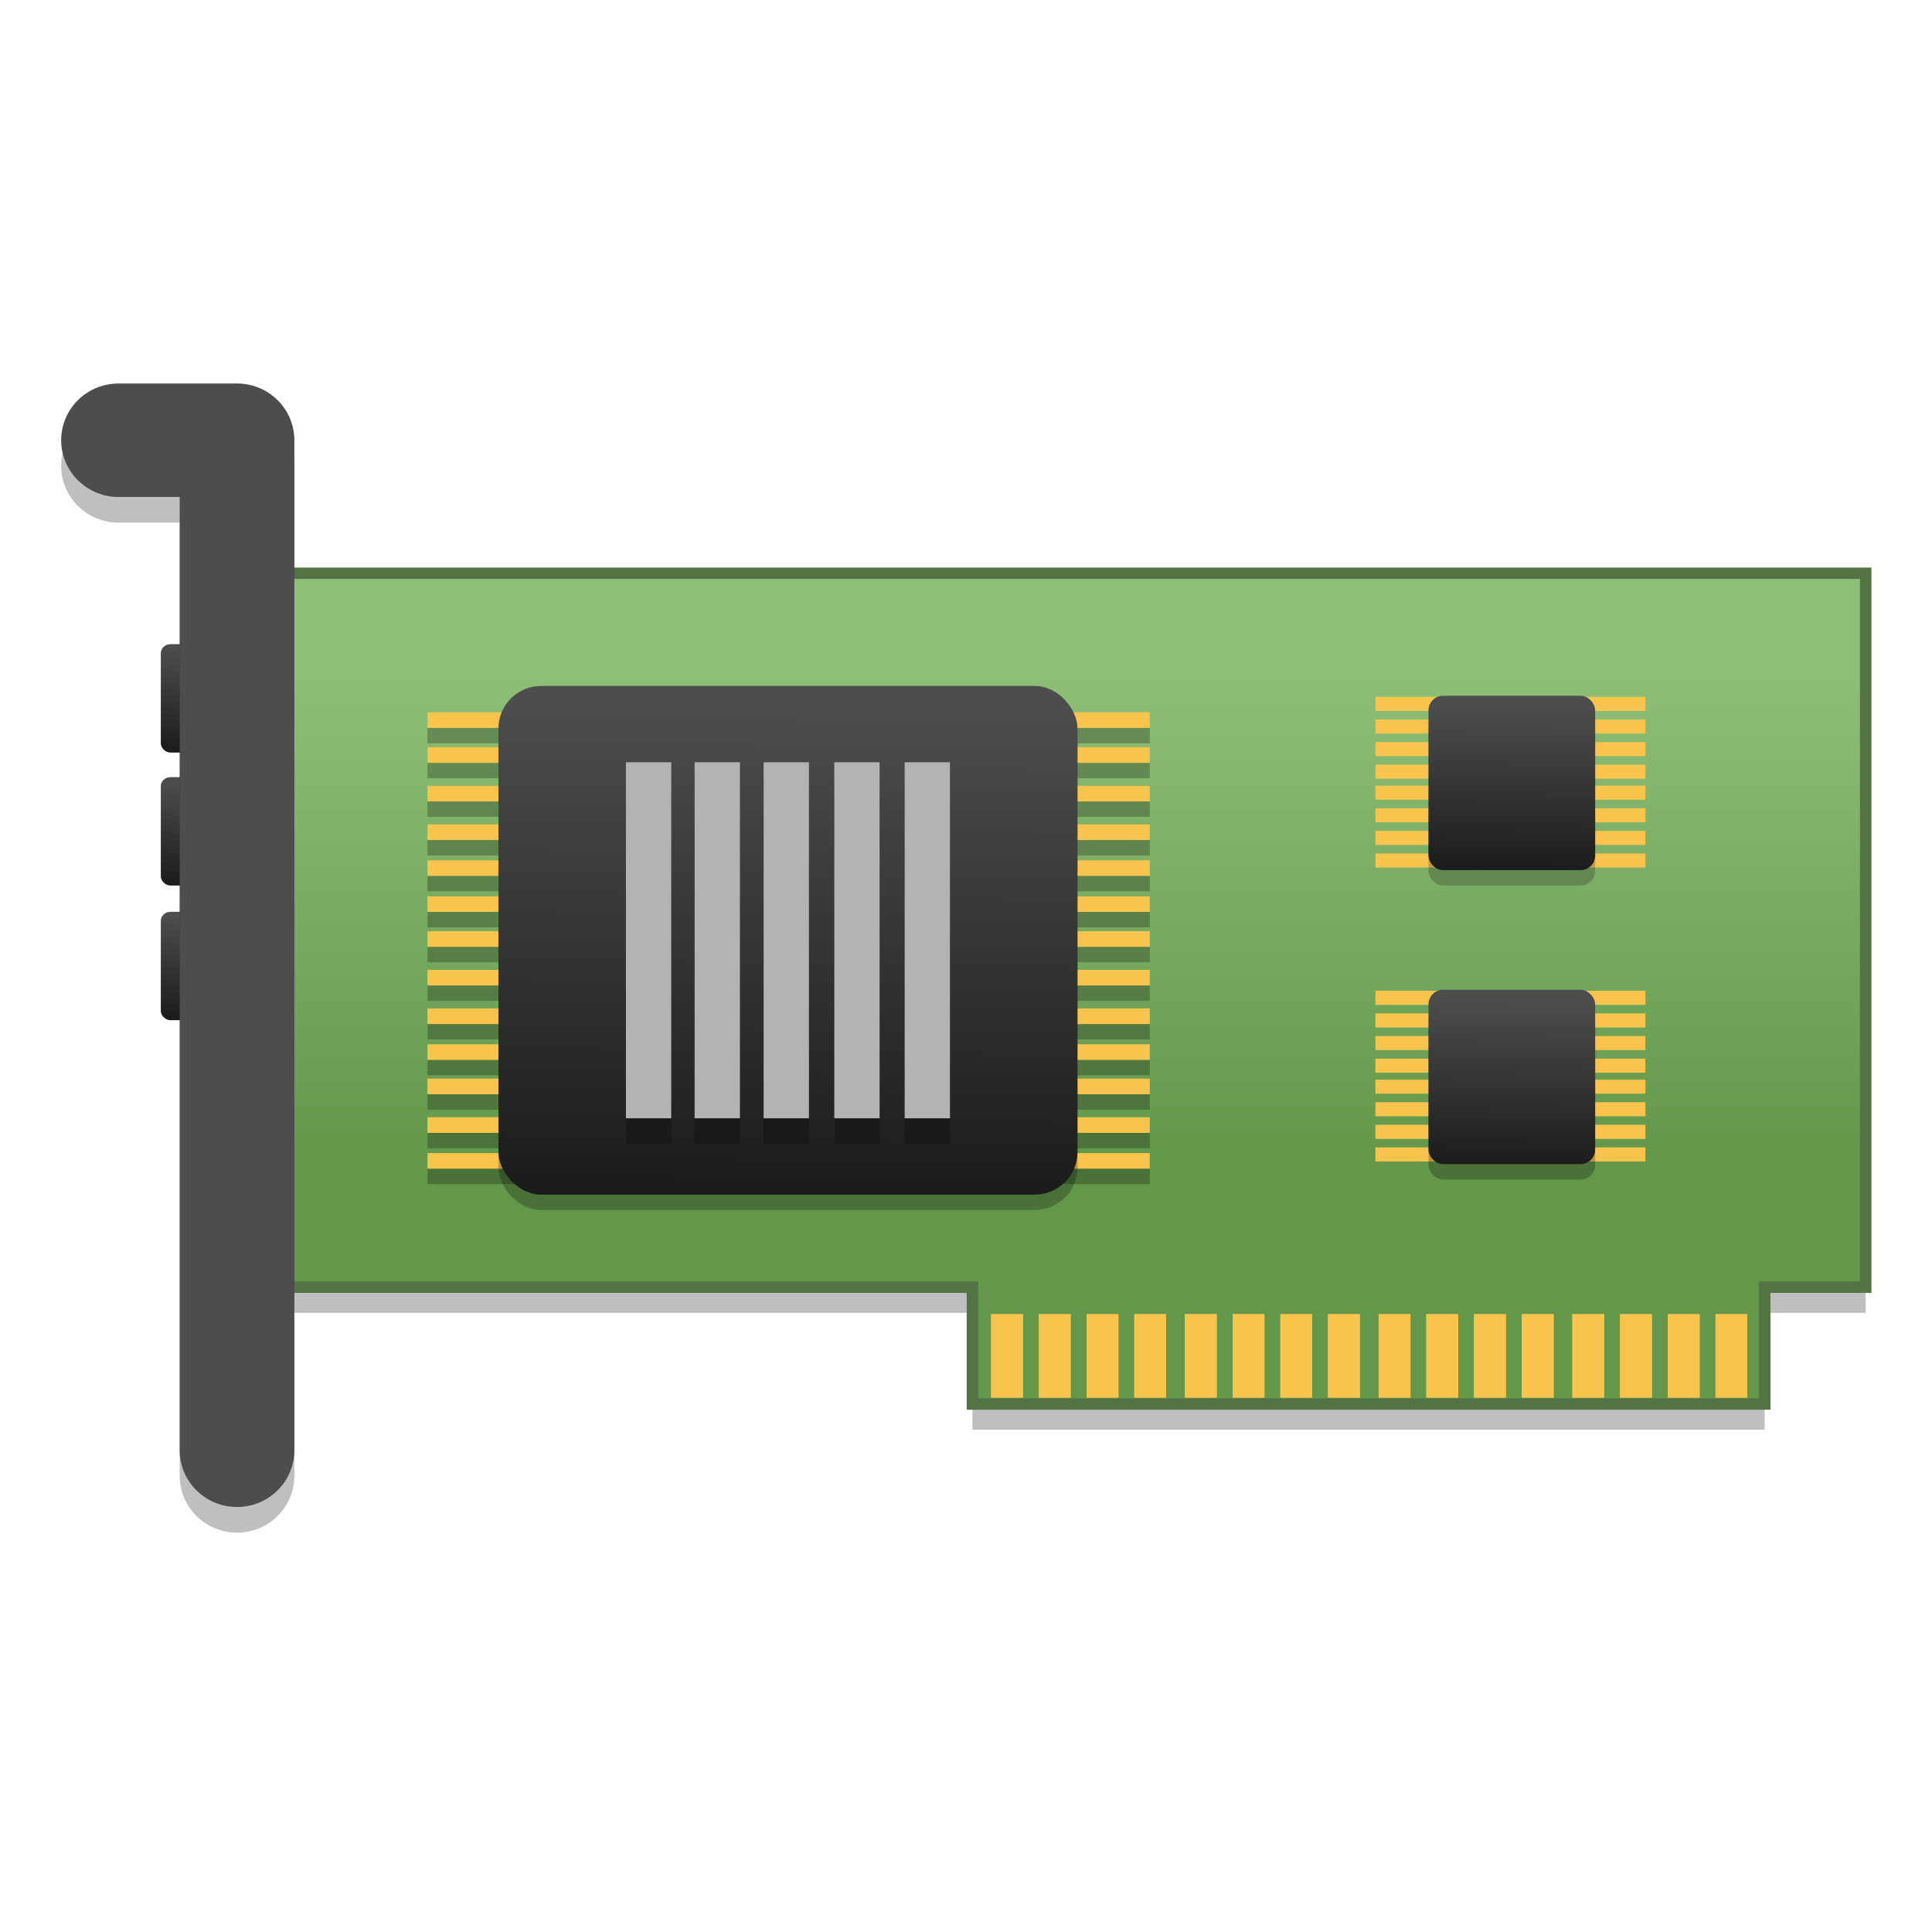 <?xml version="1.0" encoding="UTF-8" standalone="no"?>
<!-- Created with Inkscape (http://www.inkscape.org/) -->

<svg
   xmlns:osb="http://www.openswatchbook.org/uri/2009/osb"
   xmlns:dc="http://purl.org/dc/elements/1.1/"
   xmlns:cc="http://creativecommons.org/ns#"
   xmlns:rdf="http://www.w3.org/1999/02/22-rdf-syntax-ns#"
   xmlns:svg="http://www.w3.org/2000/svg"
   xmlns="http://www.w3.org/2000/svg"
   xmlns:xlink="http://www.w3.org/1999/xlink"
   xmlns:sodipodi="http://sodipodi.sourceforge.net/DTD/sodipodi-0.dtd"
   xmlns:inkscape="http://www.inkscape.org/namespaces/inkscape"
   width="128"
   height="128"
   viewBox="0 0 33.867 33.867"
   version="1.1"
   id="svg4942"
   inkscape:version="0.92.2 5c3e80d, 2017-08-06"
   sodipodi:docname="network-card.svg">
  <defs
     id="defs4936">
    <linearGradient
       inkscape:collect="always"
       id="linearGradient927">
      <stop
         style="stop-color:#4d4d4d;stop-opacity:1"
         offset="0"
         id="stop923" />
      <stop
         style="stop-color:#1a1a1a;stop-opacity:1"
         offset="1"
         id="stop925" />
    </linearGradient>
    <linearGradient
       id="linearGradient6987"
       osb:paint="solid">
      <stop
         style="stop-color:#77d2fb;stop-opacity:1;"
         offset="0"
         id="stop6985" />
    </linearGradient>
    <linearGradient
       inkscape:collect="always"
       xlink:href="#linearGradient4251-0"
       id="linearGradient4639-3"
       x1="192.336"
       y1="228.055"
       x2="192.336"
       y2="198.889"
       gradientUnits="userSpaceOnUse"
       gradientTransform="matrix(0.362,0,0,0.341,-41.295,203.049)" />
    <linearGradient
       id="linearGradient4251-0"
       inkscape:collect="always">
      <stop
         id="stop4253-4"
         offset="0"
         style="stop-color:#63984b;stop-opacity:1" />
      <stop
         id="stop4255-2"
         offset="1"
         style="stop-color:#8dbf76;stop-opacity:1" />
    </linearGradient>
    <linearGradient
       inkscape:collect="always"
       xlink:href="#linearGradient927"
       id="linearGradient4649-8"
       x1="167.694"
       y1="196.79"
       x2="167.491"
       y2="206.75"
       gradientUnits="userSpaceOnUse"
       gradientTransform="matrix(0.372,0,0,0.354,-25.578,201.808)" />
    <linearGradient
       inkscape:collect="always"
       xlink:href="#linearGradient927"
       id="linearGradient5177-4"
       gradientUnits="userSpaceOnUse"
       gradientTransform="matrix(1.292,0,0,1.032,-194.537,68.364)"
       x1="167.694"
       y1="196.79"
       x2="167.491"
       y2="206.75" />
    <linearGradient
       inkscape:collect="always"
       xlink:href="#linearGradient927"
       id="linearGradient1045"
       gradientUnits="userSpaceOnUse"
       gradientTransform="matrix(0.372,0,0,0.354,-25.578,207.87)"
       x1="167.694"
       y1="196.79"
       x2="167.491"
       y2="206.75" />
    <linearGradient
       inkscape:collect="always"
       xlink:href="#linearGradient927"
       id="linearGradient1105"
       gradientUnits="userSpaceOnUse"
       gradientTransform="matrix(0.189,0,0,0.645,108.749,9.155)"
       x1="167.694"
       y1="196.79"
       x2="167.491"
       y2="206.75" />
    <linearGradient
       inkscape:collect="always"
       xlink:href="#linearGradient927"
       id="linearGradient1107"
       gradientUnits="userSpaceOnUse"
       gradientTransform="matrix(0.189,0,0,0.645,108.749,17.198)"
       x1="167.694"
       y1="196.79"
       x2="167.491"
       y2="206.75" />
    <linearGradient
       inkscape:collect="always"
       xlink:href="#linearGradient927"
       id="linearGradient1109"
       gradientUnits="userSpaceOnUse"
       gradientTransform="matrix(0.189,0,0,0.645,108.749,25.341)"
       x1="167.694"
       y1="196.79"
       x2="167.491"
       y2="206.75" />
  </defs>
  <sodipodi:namedview
     id="base"
     pagecolor="#ffffff"
     bordercolor="#666666"
     borderopacity="1.0"
     inkscape:pageopacity="0.0"
     inkscape:pageshadow="2"
     inkscape:zoom="3.104263"
     inkscape:cx="70.181512"
     inkscape:cy="19.875174"
     inkscape:document-units="mm"
     inkscape:current-layer="layer1"
     showgrid="false"
     units="px"
     width="128px"
     inkscape:window-width="1600"
     inkscape:window-height="811"
     inkscape:window-x="0"
     inkscape:window-y="0"
     inkscape:window-maximized="1"
     inkscape:measure-start="-293.521,100.415"
     inkscape:measure-end="-294.709,409.978" />
  <g
     inkscape:label="Layer 1"
     inkscape:groupmode="layer"
     id="layer1"
     transform="translate(0,-263.133)">
    <path
       inkscape:connector-curvature="0"
       d=""
       style="fill:#cccccc;fill-rule:evenodd;stroke-width:0.533"
       id="path18" />
    <g
       id="g1316"
       transform="matrix(0.859,0,0,0.85,-5.056,44.733)"
       style="stroke-width:1.17">
      <path
         style="opacity:0.25;fill:#000000;fill-opacity:1;fill-rule:evenodd;stroke:none;stroke-width:1.63;stroke-miterlimit:4;stroke-dasharray:none;stroke-dashoffset:0;stroke-opacity:1"
         d="m 11.69,269.292 v 14.724 h 14.04 v 2.41 h 16.168 v -2.41 h 2.061 v -14.724 z"
         id="path1156"
         inkscape:connector-curvature="0" />
      <path
         inkscape:connector-curvature="0"
         id="rect4623-3"
         d="m 11.69,268.763 v 14.724 h 14.04 v 2.41 h 16.168 v -2.41 h 2.061 v -14.724 z"
         style="opacity:1;fill:url(#linearGradient4639-3);fill-opacity:1;fill-rule:evenodd;stroke:#547345;stroke-width:0.234;stroke-miterlimit:4;stroke-dasharray:none;stroke-dashoffset:0;stroke-opacity:1" />
      <rect
         id="rect4679-9"
         y="284.043"
         x="26.112"
         height="1.721"
         width="0.649"
         style="fill:#f8c44e;stroke-width:0.801" />
      <rect
         id="rect4681-0"
         y="284.043"
         x="27.086"
         height="1.721"
         width="0.649"
         style="fill:#f8c44e;stroke-width:0.801" />
      <rect
         id="rect4683-5"
         y="284.043"
         x="28.06"
         height="1.721"
         width="0.649"
         style="fill:#f8c44e;stroke-width:0.801" />
      <rect
         id="rect4685-2"
         y="284.043"
         x="29.034"
         height="1.721"
         width="0.649"
         style="fill:#f8c44e;stroke-width:0.801" />
      <rect
         style="fill:#f8c44e;stroke-width:0.801"
         width="0.649"
         height="1.721"
         x="30.066"
         y="284.043"
         id="rect4719-2" />
      <rect
         style="fill:#f8c44e;stroke-width:0.801"
         width="0.649"
         height="1.721"
         x="31.04"
         y="284.043"
         id="rect4721-7" />
      <rect
         style="fill:#f8c44e;stroke-width:0.801"
         width="0.649"
         height="1.721"
         x="32.014"
         y="284.043"
         id="rect4723-3" />
      <rect
         style="fill:#f8c44e;stroke-width:0.801"
         width="0.649"
         height="1.721"
         x="32.987"
         y="284.043"
         id="rect4725-7" />
      <rect
         style="fill:#f8c44e;stroke-width:0.801"
         width="0.649"
         height="1.721"
         x="26.112"
         y="284.043"
         id="rect4737-9" />
      <rect
         style="fill:#f8c44e;stroke-width:0.801"
         width="0.649"
         height="1.721"
         x="27.086"
         y="284.043"
         id="rect4739-0" />
      <rect
         style="fill:#f8c44e;stroke-width:0.801"
         width="0.649"
         height="1.721"
         x="28.06"
         y="284.043"
         id="rect4741-2" />
      <rect
         style="fill:#f8c44e;stroke-width:0.801"
         width="0.649"
         height="1.721"
         x="29.034"
         y="284.043"
         id="rect4743-3" />
      <rect
         id="rect4745-9"
         y="284.043"
         x="30.066"
         height="1.721"
         width="0.649"
         style="fill:#f8c44e;stroke-width:0.801" />
      <rect
         id="rect4747-9"
         y="284.043"
         x="31.04"
         height="1.721"
         width="0.649"
         style="fill:#f8c44e;stroke-width:0.801" />
      <rect
         id="rect4749-7"
         y="284.043"
         x="32.014"
         height="1.721"
         width="0.649"
         style="fill:#f8c44e;stroke-width:0.801" />
      <rect
         id="rect4751-0"
         y="284.043"
         x="32.987"
         height="1.721"
         width="0.649"
         style="fill:#f8c44e;stroke-width:0.801" />
      <rect
         style="fill:#f8c44e;stroke-width:0.801"
         width="0.649"
         height="1.721"
         x="34.019"
         y="284.043"
         id="rect4753-3" />
      <rect
         style="fill:#f8c44e;stroke-width:0.801"
         width="0.649"
         height="1.721"
         x="34.993"
         y="284.043"
         id="rect4755-9" />
      <rect
         style="fill:#f8c44e;stroke-width:0.801"
         width="0.649"
         height="1.721"
         x="35.967"
         y="284.043"
         id="rect4757-8" />
      <rect
         style="fill:#f8c44e;stroke-width:0.801"
         width="0.649"
         height="1.721"
         x="36.941"
         y="284.043"
         id="rect4759-6" />
      <rect
         id="rect4761-5"
         y="284.043"
         x="37.973"
         height="1.721"
         width="0.649"
         style="fill:#f8c44e;stroke-width:0.801" />
      <rect
         id="rect4763-7"
         y="284.043"
         x="38.947"
         height="1.721"
         width="0.649"
         style="fill:#f8c44e;stroke-width:0.801" />
      <rect
         id="rect4765-6"
         y="284.043"
         x="39.921"
         height="1.721"
         width="0.649"
         style="fill:#f8c44e;stroke-width:0.801" />
      <rect
         id="rect4767-2"
         y="284.043"
         x="40.894"
         height="1.721"
         width="0.649"
         style="fill:#f8c44e;stroke-width:0.801" />
      <rect
         id="rect4769-7"
         y="284.043"
         x="34.019"
         height="1.721"
         width="0.649"
         style="fill:#f8c44e;stroke-width:0.801" />
      <rect
         id="rect4771-0"
         y="284.043"
         x="34.993"
         height="1.721"
         width="0.649"
         style="fill:#f8c44e;stroke-width:0.801" />
      <rect
         id="rect4773-3"
         y="284.043"
         x="35.967"
         height="1.721"
         width="0.649"
         style="fill:#f8c44e;stroke-width:0.801" />
      <rect
         id="rect4775-9"
         y="284.043"
         x="36.941"
         height="1.721"
         width="0.649"
         style="fill:#f8c44e;stroke-width:0.801" />
      <rect
         style="fill:#f8c44e;stroke-width:0.801"
         width="0.649"
         height="1.721"
         x="37.973"
         y="284.043"
         id="rect4777-9" />
      <rect
         style="fill:#f8c44e;stroke-width:0.801"
         width="0.649"
         height="1.721"
         x="38.947"
         y="284.043"
         id="rect4779-9" />
      <rect
         style="fill:#f8c44e;stroke-width:0.801"
         width="0.649"
         height="1.721"
         x="39.921"
         y="284.043"
         id="rect4781-1" />
      <rect
         style="fill:#f8c44e;stroke-width:0.801"
         width="0.649"
         height="1.721"
         x="40.894"
         y="284.043"
         id="rect4783-7" />
      <g
         transform="matrix(0.281,0,0,0.265,6.809,215.709)"
         id="g1019"
         style="stroke-width:4.285">
        <g
           id="g4966-2"
           transform="matrix(1,0,0,0.475,200.274,133.674)"
           style="stroke-width:4.285">
          <rect
             transform="rotate(90)"
             id="rect4976-3"
             y="84.064"
             x="164.021"
             height="19.611"
             width="2.308"
             style="fill:#f8c44e;stroke-width:5.097" />
          <rect
             style="fill:#f8c44e;stroke-width:5.097"
             width="2.308"
             height="19.611"
             x="160.317"
             y="84.064"
             id="rect4978-6"
             transform="rotate(90)" />
          <rect
             style="fill:#f8c44e;stroke-width:5.097"
             width="2.308"
             height="19.611"
             x="167.725"
             y="84.064"
             id="rect4980-5"
             transform="rotate(90)" />
          <rect
             transform="rotate(90)"
             id="rect4982-5"
             y="84.064"
             x="171.43"
             height="19.611"
             width="2.308"
             style="fill:#f8c44e;stroke-width:5.097" />
        </g>
        <g
           transform="matrix(1,0,0,0.475,200.274,140.584)"
           id="g1007"
           style="stroke-width:4.285">
          <rect
             style="fill:#f8c44e;stroke-width:5.097"
             width="2.308"
             height="19.611"
             x="164.021"
             y="84.064"
             id="rect999"
             transform="rotate(90)" />
          <rect
             transform="rotate(90)"
             id="rect1001"
             y="84.064"
             x="160.317"
             height="19.611"
             width="2.308"
             style="fill:#f8c44e;stroke-width:5.097" />
          <rect
             transform="rotate(90)"
             id="rect1003"
             y="84.064"
             x="167.725"
             height="19.611"
             width="2.308"
             style="fill:#f8c44e;stroke-width:5.097" />
          <rect
             style="fill:#f8c44e;stroke-width:5.097"
             width="2.308"
             height="19.611"
             x="171.43"
             y="84.064"
             id="rect1005"
             transform="rotate(90)" />
        </g>
      </g>
      <rect
         ry="0.3"
         y="271.607"
         x="35.037"
         height="3.596"
         width="3.401"
         id="rect1214"
         style="opacity:0.25;fill:#1a1a1a;fill-opacity:1;fill-rule:evenodd;stroke:none;stroke-width:1.711;stroke-miterlimit:4;stroke-dasharray:none;stroke-dashoffset:0;stroke-opacity:1"
         rx="0.299" />
      <rect
         style="opacity:1;fill:url(#linearGradient4649-8);fill-opacity:1;fill-rule:evenodd;stroke:none;stroke-width:1.711;stroke-miterlimit:4;stroke-dasharray:none;stroke-dashoffset:0;stroke-opacity:1"
         id="rect4984-8"
         width="3.401"
         height="3.596"
         x="35.037"
         y="271.29"
         ry="0.3"
         rx="0.299" />
      <g
         style="opacity:0.25;fill:#000000;stroke-width:4.285"
         id="g1186"
         transform="matrix(0.268,0,0,0.265,7.184,215.178)">
        <rect
           transform="rotate(90)"
           id="rect1160"
           y="-82.707"
           x="214.227"
           height="55"
           width="1.216"
           style="fill:#000000;stroke-width:6.196" />
        <rect
           style="fill:#000000;stroke-width:6.196"
           width="1.216"
           height="55"
           x="216.945"
           y="-82.707"
           id="rect1162"
           transform="rotate(90)" />
        <rect
           transform="rotate(90)"
           id="rect1164"
           y="-82.707"
           x="222.953"
           height="55"
           width="1.216"
           style="fill:#000000;stroke-width:6.196" />
        <rect
           style="fill:#000000;stroke-width:6.196"
           width="1.216"
           height="55"
           x="225.742"
           y="-82.707"
           id="rect1166"
           transform="rotate(90)" />
        <rect
           transform="rotate(90)"
           id="rect1168"
           y="-82.707"
           x="219.949"
           height="55"
           width="1.216"
           style="fill:#000000;stroke-width:6.196" />
        <rect
           style="fill:#000000;stroke-width:6.196"
           width="1.216"
           height="55"
           x="228.546"
           y="-82.707"
           id="rect1170"
           transform="rotate(90)" />
        <rect
           transform="rotate(90)"
           id="rect1172"
           y="-82.707"
           x="231.265"
           height="55"
           width="1.216"
           style="fill:#000000;stroke-width:6.196" />
        <rect
           style="fill:#000000;stroke-width:6.196"
           width="1.216"
           height="55"
           x="237.273"
           y="-82.707"
           id="rect1174"
           transform="rotate(90)" />
        <rect
           transform="rotate(90)"
           id="rect1176"
           y="-82.707"
           x="240.062"
           height="55"
           width="1.216"
           style="fill:#000000;stroke-width:6.196" />
        <rect
           style="fill:#000000;stroke-width:6.196"
           width="1.216"
           height="55"
           x="234.269"
           y="-82.707"
           id="rect1178"
           transform="rotate(90)" />
        <rect
           transform="rotate(90)"
           id="rect1180"
           y="-82.707"
           x="245.739"
           height="55"
           width="1.216"
           style="fill:#000000;stroke-width:6.196" />
        <rect
           style="fill:#000000;stroke-width:6.196"
           width="1.216"
           height="55"
           x="248.529"
           y="-82.707"
           id="rect1182"
           transform="rotate(90)" />
        <rect
           transform="rotate(90)"
           id="rect1184"
           y="-82.707"
           x="242.735"
           height="55"
           width="1.216"
           style="fill:#000000;stroke-width:6.196" />
      </g>
      <g
         transform="matrix(0.268,0,0,0.265,7.184,214.861)"
         id="g1088"
         style="stroke-width:4.285">
        <rect
           style="fill:#f8c44e;stroke-width:6.196"
           width="1.216"
           height="55"
           x="214.227"
           y="-82.707"
           id="rect5163-1"
           transform="rotate(90)" />
        <rect
           transform="rotate(90)"
           id="rect5023-4"
           y="-82.707"
           x="216.945"
           height="55"
           width="1.216"
           style="fill:#f8c44e;stroke-width:6.196" />
        <rect
           style="fill:#f8c44e;stroke-width:6.196"
           width="1.216"
           height="55"
           x="222.953"
           y="-82.707"
           id="rect5025-7"
           transform="rotate(90)" />
        <rect
           transform="rotate(90)"
           id="rect5027-1"
           y="-82.707"
           x="225.742"
           height="55"
           width="1.216"
           style="fill:#f8c44e;stroke-width:6.196" />
        <rect
           style="fill:#f8c44e;stroke-width:6.196"
           width="1.216"
           height="55"
           x="219.949"
           y="-82.707"
           id="rect5029-3"
           transform="rotate(90)" />
        <rect
           transform="rotate(90)"
           id="rect973"
           y="-82.707"
           x="228.546"
           height="55"
           width="1.216"
           style="fill:#f8c44e;stroke-width:6.196" />
        <rect
           style="fill:#f8c44e;stroke-width:6.196"
           width="1.216"
           height="55"
           x="231.265"
           y="-82.707"
           id="rect975"
           transform="rotate(90)" />
        <rect
           transform="rotate(90)"
           id="rect977"
           y="-82.707"
           x="237.273"
           height="55"
           width="1.216"
           style="fill:#f8c44e;stroke-width:6.196" />
        <rect
           style="fill:#f8c44e;stroke-width:6.196"
           width="1.216"
           height="55"
           x="240.062"
           y="-82.707"
           id="rect979"
           transform="rotate(90)" />
        <rect
           transform="rotate(90)"
           id="rect981"
           y="-82.707"
           x="234.269"
           height="55"
           width="1.216"
           style="fill:#f8c44e;stroke-width:6.196" />
        <rect
           style="fill:#f8c44e;stroke-width:6.196"
           width="1.216"
           height="55"
           x="245.739"
           y="-82.707"
           id="rect1069"
           transform="rotate(90)" />
        <rect
           transform="rotate(90)"
           id="rect1071"
           y="-82.707"
           x="248.529"
           height="55"
           width="1.216"
           style="fill:#f8c44e;stroke-width:6.196" />
        <rect
           style="fill:#f8c44e;stroke-width:6.196"
           width="1.216"
           height="55"
           x="242.735"
           y="-82.707"
           id="rect1073"
           transform="rotate(90)" />
      </g>
      <rect
         style="opacity:0.25;fill:#000000;fill-opacity:1;fill-rule:evenodd;stroke:none;stroke-width:5.449;stroke-miterlimit:4;stroke-dasharray:none;stroke-dashoffset:0;stroke-opacity:1"
         id="rect1188"
         width="11.816"
         height="10.491"
         x="16.058"
         y="271.404"
         ry="0.875"
         rx="0.872" />
      <rect
         ry="0.875"
         y="271.087"
         x="16.058"
         height="10.491"
         width="11.816"
         id="rect5167-8"
         style="opacity:1;fill:url(#linearGradient5177-4);fill-opacity:1;fill-rule:evenodd;stroke:none;stroke-width:5.449;stroke-miterlimit:4;stroke-dasharray:none;stroke-dashoffset:0;stroke-opacity:1"
         rx="0.872" />
      <path
         inkscape:connector-curvature="0"
         style="opacity:0.25;fill:#000000;fill-opacity:1;stroke-width:0.31"
         d="m 18.659,273.19 v 7.343 h 0.925 v -7.343 z m 1.402,0 v 7.343 h 0.925 v -7.343 z m 1.408,0 v 7.343 h 0.925 v -7.343 z m 1.442,0 v 7.343 h 0.925 v -7.343 z m 1.436,0 v 7.343 h 0.925 v -7.343 z"
         id="path1190" />
      <path
         id="path100-7"
         d="m 18.659,272.661 v 7.343 h 0.925 v -7.343 z m 1.402,0 v 7.343 h 0.925 v -7.343 z m 1.408,0 v 7.343 h 0.925 v -7.343 z m 1.442,0 v 7.343 h 0.925 v -7.343 z m 1.436,0 v 7.343 h 0.925 v -7.343 z"
         style="fill:#b3b3b3;fill-opacity:1;stroke-width:0.31"
         inkscape:connector-curvature="0" />
      <g
         transform="matrix(0.362,0,0,0.341,-41.368,223.903)"
         id="g5370-4"
         style="stroke-width:4.285">
        <rect
           ry="0.547"
           y="135.844"
           x="139.601"
           height="6.556"
           width="1.731"
           id="rect5355-8"
           style="opacity:1;fill:url(#linearGradient1105);fill-opacity:1;fill-rule:evenodd;stroke:none;stroke-width:1.649;stroke-miterlimit:4;stroke-dasharray:none;stroke-dashoffset:0;stroke-opacity:1"
           rx="0.545" />
        <rect
           style="opacity:1;fill:url(#linearGradient1107);fill-opacity:1;fill-rule:evenodd;stroke:none;stroke-width:1.649;stroke-miterlimit:4;stroke-dasharray:none;stroke-dashoffset:0;stroke-opacity:1"
           id="rect5359-0"
           width="1.731"
           height="6.556"
           x="139.601"
           y="143.886"
           ry="0.547"
           rx="0.545" />
        <rect
           ry="0.547"
           y="152.03"
           x="139.601"
           height="6.556"
           width="1.731"
           id="rect5363-4"
           style="opacity:1;fill:url(#linearGradient1109);fill-opacity:1;fill-rule:evenodd;stroke:none;stroke-width:1.649;stroke-miterlimit:4;stroke-dasharray:none;stroke-dashoffset:0;stroke-opacity:1"
           rx="0.545" />
      </g>
      <path
         id="path1158"
         d="m 8.304,266.549 h 2.419 v 20.83"
         style="opacity:0.25;fill:none;fill-opacity:1;stroke:#000000;stroke-width:2.34;stroke-linecap:round;stroke-linejoin:round;stroke-miterlimit:4;stroke-dasharray:none;stroke-opacity:1"
         inkscape:connector-curvature="0" />
      <path
         inkscape:connector-curvature="0"
         style="opacity:1;fill:none;fill-opacity:1;stroke:#4d4d4d;stroke-width:2.34;stroke-linecap:round;stroke-linejoin:round;stroke-miterlimit:4;stroke-dasharray:none;stroke-opacity:1"
         d="m 8.304,266.02 h 2.419 v 20.83"
         id="path4819-6" />
      <g
         id="g1041"
         transform="matrix(0.281,0,0,0.265,6.809,221.771)"
         style="stroke-width:4.285">
        <g
           transform="matrix(1,0,0,0.475,200.274,133.674)"
           id="g1029"
           style="stroke-width:4.285">
          <rect
             style="fill:#f8c44e;stroke-width:5.097"
             width="2.308"
             height="19.611"
             x="164.021"
             y="84.064"
             id="rect1021"
             transform="rotate(90)" />
          <rect
             transform="rotate(90)"
             id="rect1023"
             y="84.064"
             x="160.317"
             height="19.611"
             width="2.308"
             style="fill:#f8c44e;stroke-width:5.097" />
          <rect
             transform="rotate(90)"
             id="rect1025"
             y="84.064"
             x="167.725"
             height="19.611"
             width="2.308"
             style="fill:#f8c44e;stroke-width:5.097" />
          <rect
             style="fill:#f8c44e;stroke-width:5.097"
             width="2.308"
             height="19.611"
             x="171.43"
             y="84.064"
             id="rect1027"
             transform="rotate(90)" />
        </g>
        <g
           id="g1039"
           transform="matrix(1,0,0,0.475,200.274,140.584)"
           style="stroke-width:4.285">
          <rect
             transform="rotate(90)"
             id="rect1031"
             y="84.064"
             x="164.021"
             height="19.611"
             width="2.308"
             style="fill:#f8c44e;stroke-width:5.097" />
          <rect
             style="fill:#f8c44e;stroke-width:5.097"
             width="2.308"
             height="19.611"
             x="160.317"
             y="84.064"
             id="rect1033"
             transform="rotate(90)" />
          <rect
             style="fill:#f8c44e;stroke-width:5.097"
             width="2.308"
             height="19.611"
             x="167.725"
             y="84.064"
             id="rect1035"
             transform="rotate(90)" />
          <rect
             transform="rotate(90)"
             id="rect1037"
             y="84.064"
             x="171.43"
             height="19.611"
             width="2.308"
             style="fill:#f8c44e;stroke-width:5.097" />
        </g>
      </g>
      <rect
         style="opacity:0.25;fill:#000000;fill-opacity:1;fill-rule:evenodd;stroke:none;stroke-width:1.711;stroke-miterlimit:4;stroke-dasharray:none;stroke-dashoffset:0;stroke-opacity:1"
         id="rect1216"
         width="3.401"
         height="3.596"
         x="35.037"
         y="277.67"
         ry="0.3"
         rx="0.299" />
      <rect
         ry="0.3"
         y="277.353"
         x="35.037"
         height="3.596"
         width="3.401"
         id="rect1043"
         style="opacity:1;fill:url(#linearGradient1045);fill-opacity:1;fill-rule:evenodd;stroke:none;stroke-width:1.711;stroke-miterlimit:4;stroke-dasharray:none;stroke-dashoffset:0;stroke-opacity:1"
         rx="0.299" />
    </g>
  </g>
</svg>
